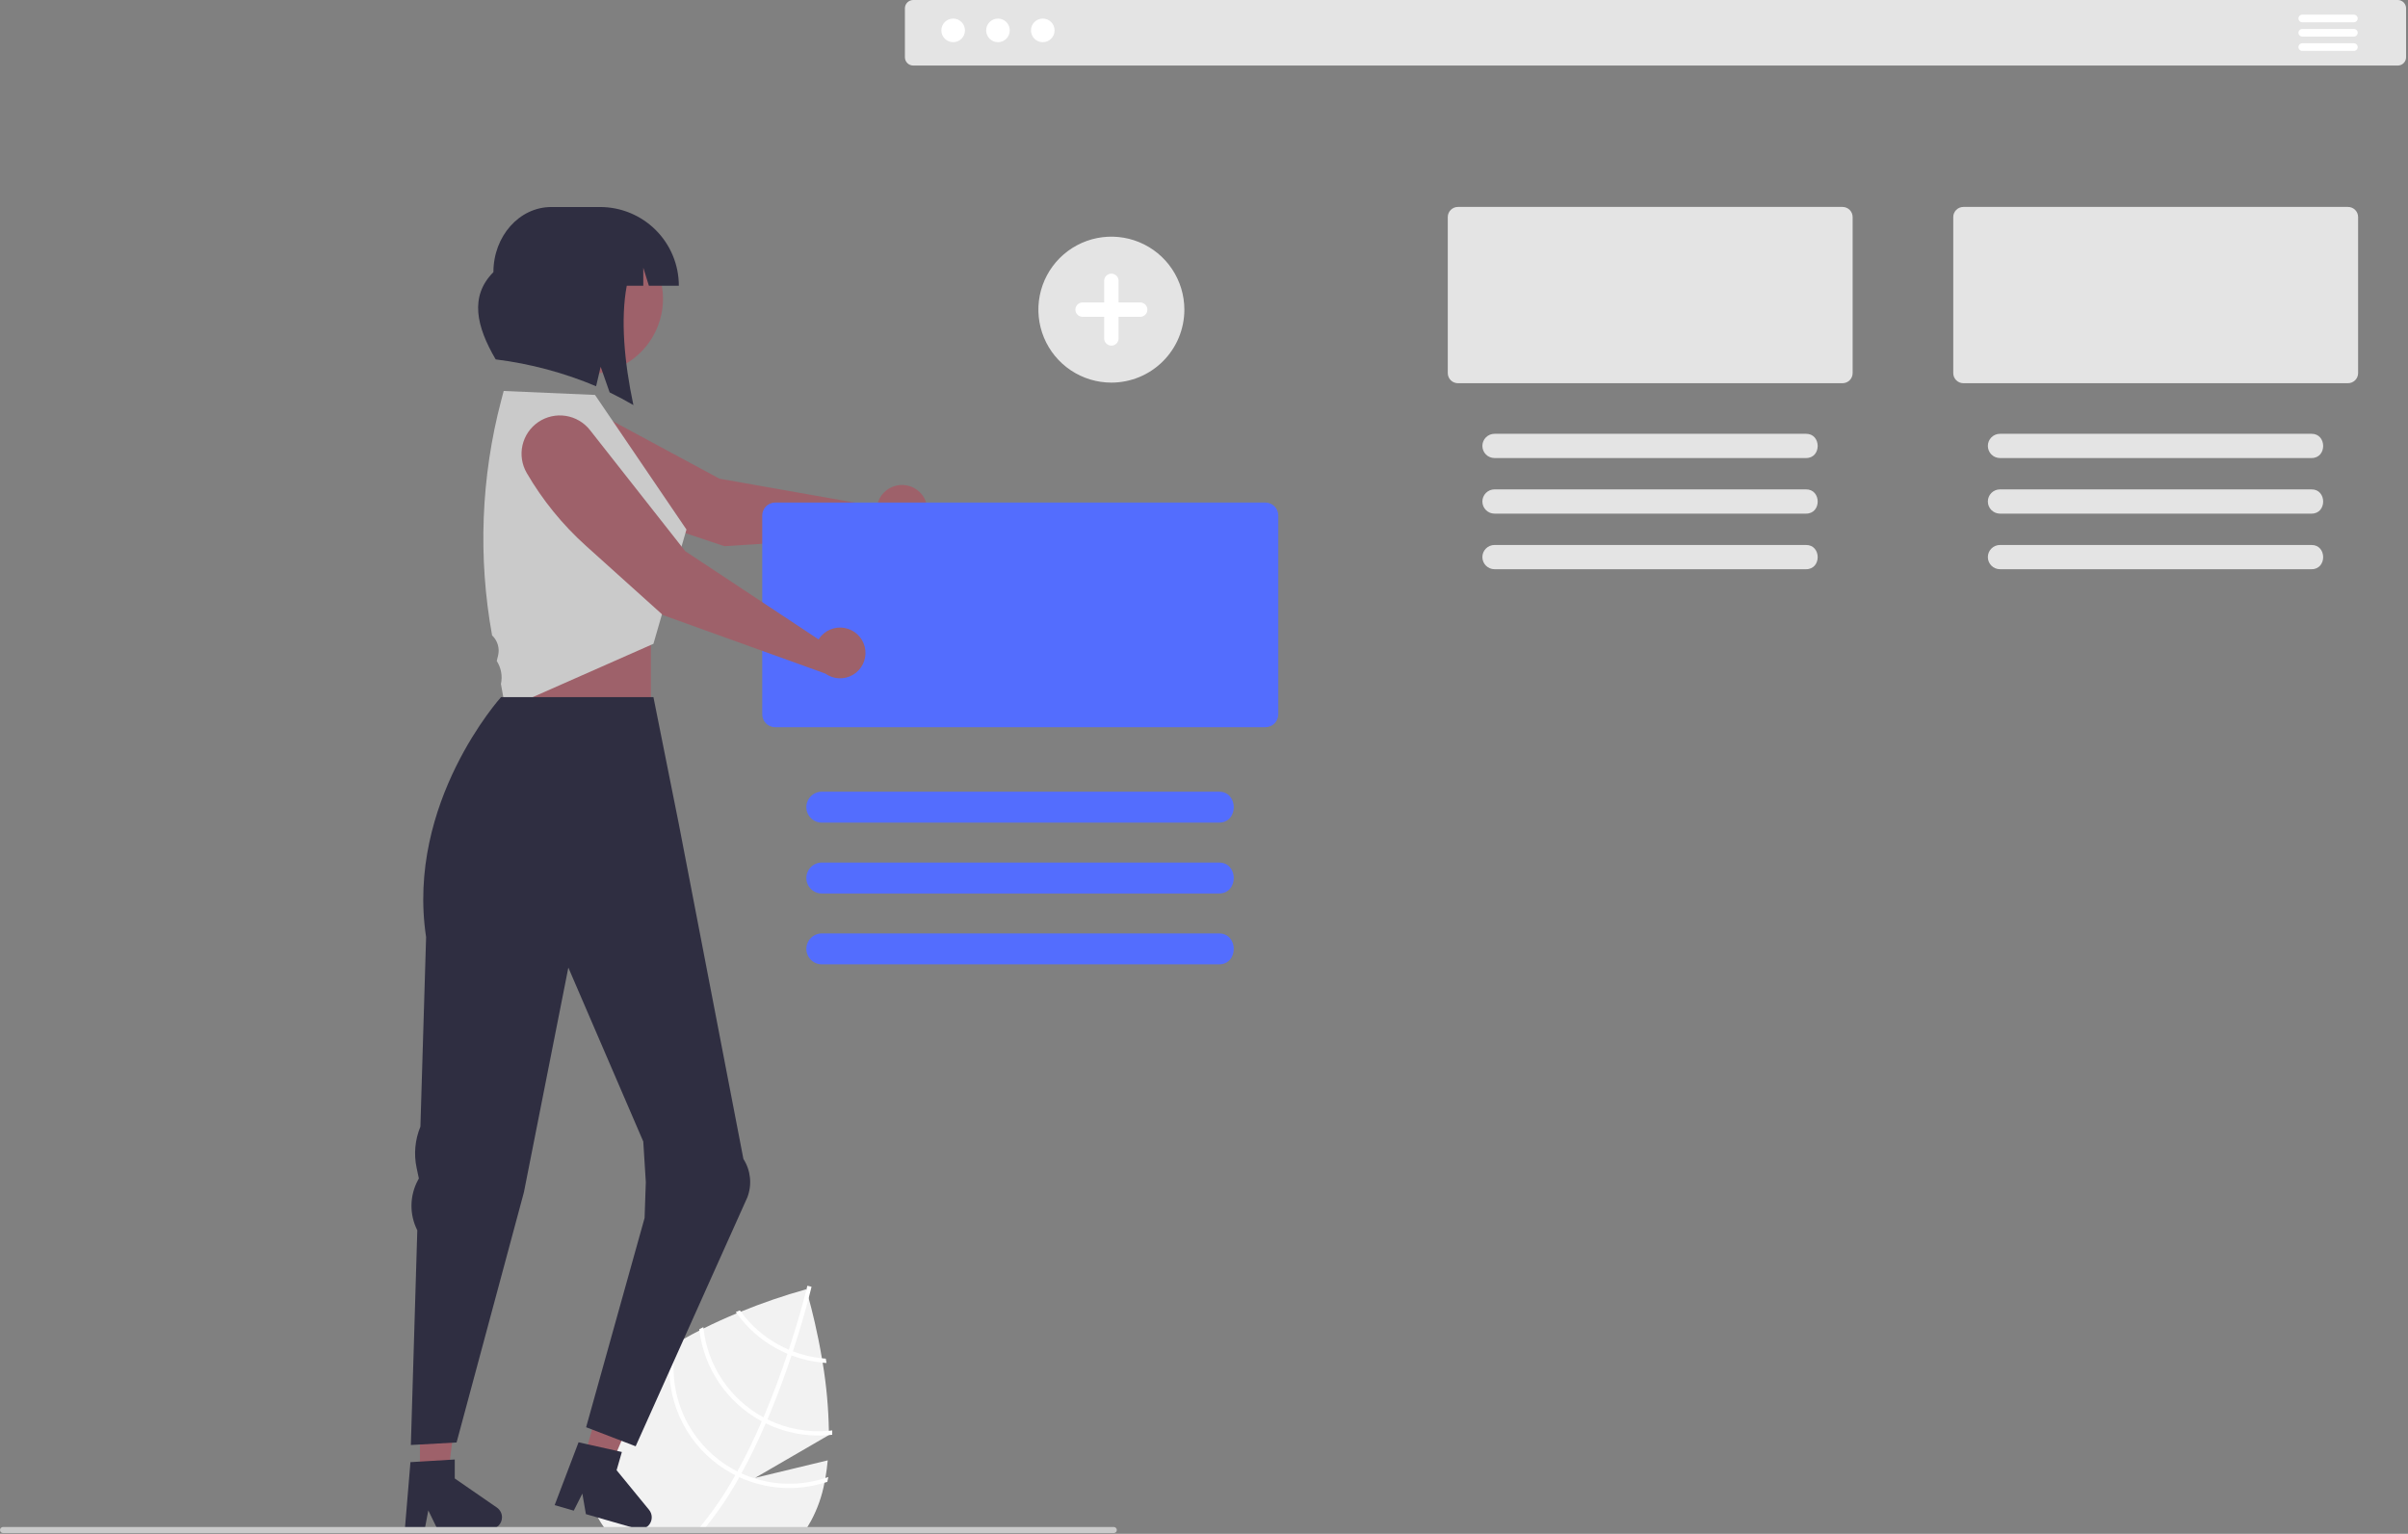 <svg width="948" height="604" viewBox="0 0 948 604" fill="none" xmlns="http://www.w3.org/2000/svg">
<rect x="0" y="0" width="948" height="604" fill="#808080" stroke="none"/>
<g clip-path="url(#clip0_423_26)">
<path d="M326.281 565.12L297.281 581.96L325.871 575.06C325.65 577.42 325.351 579.74 324.951 582.01C324.84 582.64 324.721 583.26 324.59 583.88C323.613 589.092 321.843 594.124 319.34 598.8C318.86 599.66 318.38 600.5 317.88 601.31C317.4 602.13 316.9 602.92 316.391 603.69H239.52C238.88 602.92 238.27 602.12 237.71 601.31C232.229 593.595 230.009 584.031 231.531 574.69C231.81 572.79 232.211 570.909 232.73 569.06C233.234 567.17 233.845 565.31 234.561 563.49C235.809 560.274 237.283 557.149 238.971 554.14C242.491 547.8 247.98 542.08 254.451 537C257.583 534.555 260.848 532.285 264.23 530.2C264.871 529.79 265.521 529.39 266.181 529C267.19 528.4 268.201 527.81 269.221 527.24C271.25 526.08 273.3 524.98 275.351 523.94C275.891 523.66 276.42 523.39 276.951 523.13C281.4 520.91 285.831 518.92 290.05 517.17C290.581 516.95 291.121 516.73 291.65 516.52C300.045 513.086 308.633 510.144 317.371 507.71C317.371 507.71 317.4 507.79 317.451 507.96C317.581 508.42 317.911 509.53 318.36 511.17C319.61 515.72 321.811 524.4 323.581 534.88C323.681 535.45 323.77 536.03 323.87 536.61C325.349 545.474 326.168 554.435 326.32 563.42C326.33 563.98 326.33 564.53 326.33 565.09L326.281 565.12Z" fill="#F2F2F2"/>
<path d="M319.49 506.69C319.48 506.72 319.38 507.21 319.15 508.11C318.96 508.86 318.7 509.89 318.36 511.17C317.19 515.64 315.11 523.13 312.15 532.15C311.98 532.67 311.8 533.21 311.62 533.75C309.56 539.92 307.11 546.74 304.28 553.75C303.57 555.51 302.86 557.24 302.13 558.93C301.91 559.46 301.69 559.98 301.46 560.49C298.36 567.67 295.17 574.24 291.89 580.2L291.06 581.69C287.248 588.604 282.834 595.17 277.87 601.31C277.2 602.13 276.52 602.92 275.83 603.69H273.51C274.21 602.92 274.91 602.12 275.59 601.31C280.839 594.957 285.483 588.128 289.46 580.91C289.74 580.42 290.02 579.93 290.29 579.43C293.82 573.02 297.03 566.32 299.9 559.68C300.13 559.17 300.35 558.65 300.57 558.12C304.32 549.34 307.47 540.71 310.01 533.11C310.19 532.57 310.37 532.03 310.54 531.5C314.24 520.28 316.56 511.48 317.45 507.96C317.57 507.44 317.67 507.03 317.74 506.75C317.81 506.49 317.84 506.34 317.85 506.31L318.66 506.5H318.67L319.49 506.69Z" fill="white"/>
<path d="M325.109 535.01C324.6 534.98 324.089 534.93 323.58 534.88C319.667 534.474 315.824 533.556 312.149 532.15C311.62 531.94 311.08 531.73 310.54 531.5C309.077 530.871 307.648 530.167 306.259 529.39C300.514 526.21 295.528 521.819 291.649 516.52C291.52 516.35 291.39 516.17 291.27 516C290.75 516.22 290.22 516.44 289.68 516.66C289.799 516.83 289.919 517 290.049 517.17C294.097 522.824 299.355 527.504 305.439 530.87C306.922 531.696 308.448 532.444 310.009 533.11C310.54 533.33 311.08 533.55 311.62 533.75C315.556 535.249 319.676 536.211 323.87 536.61C324.37 536.66 324.879 536.7 325.379 536.73C325.29 536.14 325.2 535.57 325.109 535.01Z" fill="white"/>
<path d="M326.321 563.42C317.998 564.18 309.627 562.626 302.131 558.93C301.601 558.68 301.081 558.41 300.571 558.12C300.409 558.047 300.252 557.963 300.101 557.87C293.754 554.342 288.342 549.349 284.315 543.306C280.288 537.263 277.764 530.346 276.951 523.13C276.931 522.96 276.911 522.78 276.891 522.61C276.351 522.89 275.811 523.16 275.281 523.44C275.301 523.61 275.321 523.77 275.351 523.94C276.275 531.308 278.923 538.354 283.081 544.507C287.239 550.659 292.789 555.745 299.281 559.35C299.481 559.46 299.691 559.58 299.901 559.68C300.421 559.96 300.941 560.23 301.461 560.49C309.158 564.266 317.741 565.867 326.281 565.12C326.731 565.08 327.181 565.03 327.631 564.98C327.631 564.41 327.641 563.85 327.641 563.28C327.201 563.33 326.761 563.38 326.321 563.42Z" fill="white"/>
<path d="M324.951 582.01C315.948 584.965 306.247 585.038 297.201 582.22C295.39 581.661 293.616 580.986 291.891 580.2C291.351 579.96 290.82 579.7 290.291 579.43C289.721 579.15 289.161 578.85 288.61 578.55C281.131 574.386 274.973 568.204 270.837 560.709C266.701 553.214 264.755 544.708 265.221 536.16C265.343 533.751 265.664 531.356 266.181 529C266.211 528.84 266.241 528.68 266.281 528.52C265.621 528.93 264.961 529.34 264.311 529.76C264.281 529.91 264.251 530.05 264.231 530.2C263.644 533.429 263.4 536.71 263.501 539.99C263.722 548.197 266.077 556.204 270.335 563.224C274.592 570.243 280.605 576.032 287.781 580.02C288.34 580.33 288.9 580.63 289.461 580.91C289.991 581.18 290.531 581.44 291.061 581.69C301.59 586.511 313.524 587.29 324.59 583.88C324.961 583.78 325.331 583.66 325.701 583.54C325.851 582.9 325.981 582.26 326.101 581.62C325.721 581.76 325.34 581.89 324.951 582.01Z" fill="white"/>
<path d="M256.25 246.52H200.25V302.52H256.25V246.52Z" fill="#9E616A"/>
<path d="M165.326 581.214L176.36 581.213L181.608 538.656L165.324 538.657L165.326 581.214Z" fill="#9E616A"/>
<path d="M195.61 593.65L179.031 582.2V574.73L177.15 574.84L165.331 575.55L161.59 575.77L159.46 601.31L159.391 602.16H167.221L167.38 601.31L168.621 594.77L171.791 601.31L172.201 602.16H192.96C194.197 602.158 195.381 601.666 196.256 600.793C197.131 599.92 197.625 598.736 197.63 597.5C197.631 596.743 197.448 595.996 197.096 595.326C196.744 594.655 196.234 594.08 195.61 593.65Z" fill="#2F2E41"/>
<path d="M229.854 574.209L240.458 577.258L257.266 537.81L241.616 533.309L229.854 574.209Z" fill="#9E616A"/>
<path d="M255.52 594.54L242.75 578.95L244.819 571.77L242.979 571.36L232.729 569.06L231.419 568.77L227.77 567.95L218.359 592.7L225.879 594.87L229.27 588.15L230.66 596.24L235.399 597.6L248.29 601.31L250.62 601.98C251.576 602.257 252.596 602.221 253.531 601.877C254.465 601.532 255.265 600.898 255.812 600.066C256.36 599.235 256.627 598.249 256.574 597.255C256.522 596.261 256.152 595.309 255.52 594.54Z" fill="#2F2E41"/>
<path d="M943.98 -1.90735e-06H359.52C358.652 0.003 357.82 0.349 357.207 0.964C356.594 1.579 356.25 2.412 356.25 3.28V22.53C356.25 23.398 356.594 24.231 357.207 24.846C357.82 25.461 358.652 25.807 359.52 25.81H943.98C944.848 25.808 945.68 25.461 946.293 24.846C946.906 24.231 947.25 23.398 947.25 22.53V3.28C947.25 2.412 946.906 1.579 946.293 0.964C945.68 0.349 944.848 0.003 943.98 -1.90735e-06Z" fill="#E4E4E4"/>
<path d="M375.249 16.613C377.816 16.613 379.897 14.532 379.897 11.965C379.897 9.398 377.816 7.317 375.249 7.317C372.682 7.317 370.602 9.398 370.602 11.965C370.602 14.532 372.682 16.613 375.249 16.613Z" fill="white"/>
<path d="M392.89 16.613C395.457 16.613 397.538 14.532 397.538 11.965C397.538 9.398 395.457 7.317 392.89 7.317C390.323 7.317 388.242 9.398 388.242 11.965C388.242 14.532 390.323 16.613 392.89 16.613Z" fill="white"/>
<path d="M410.533 16.613C413.1 16.613 415.18 14.532 415.18 11.965C415.18 9.398 413.1 7.317 410.533 7.317C407.966 7.317 405.885 9.398 405.885 11.965C405.885 14.532 407.966 16.613 410.533 16.613Z" fill="white"/>
<path d="M926.69 5.76H906.38C905.981 5.76 905.598 5.919 905.316 6.201C905.034 6.483 904.875 6.866 904.875 7.265C904.875 7.664 905.034 8.047 905.316 8.329C905.598 8.611 905.981 8.77 906.38 8.77H926.69C927.089 8.77 927.472 8.611 927.754 8.329C928.037 8.047 928.195 7.664 928.195 7.265C928.195 6.866 928.037 6.483 927.754 6.201C927.472 5.919 927.089 5.76 926.69 5.76Z" fill="white"/>
<path d="M926.69 11.4H906.38C906.182 11.4 905.987 11.439 905.804 11.515C905.621 11.59 905.456 11.701 905.316 11.841C905.176 11.981 905.065 12.146 904.99 12.329C904.914 12.512 904.875 12.707 904.875 12.905C904.875 13.103 904.914 13.298 904.99 13.481C905.065 13.664 905.176 13.829 905.316 13.969C905.456 14.109 905.621 14.22 905.804 14.295C905.987 14.371 906.182 14.41 906.38 14.41H926.69C926.888 14.41 927.083 14.371 927.266 14.295C927.449 14.22 927.615 14.109 927.754 13.969C927.894 13.829 928.005 13.664 928.08 13.481C928.156 13.298 928.195 13.103 928.195 12.905C928.195 12.707 928.156 12.512 928.08 12.329C928.005 12.146 927.894 11.981 927.754 11.841C927.615 11.701 927.449 11.59 927.266 11.515C927.083 11.439 926.888 11.4 926.69 11.4Z" fill="white"/>
<path d="M926.69 17.04H906.38C905.981 17.04 905.598 17.199 905.316 17.481C905.034 17.763 904.875 18.146 904.875 18.545C904.875 18.944 905.034 19.327 905.316 19.609C905.598 19.891 905.981 20.05 906.38 20.05H926.69C927.089 20.05 927.472 19.891 927.754 19.609C928.037 19.327 928.195 18.944 928.195 18.545C928.195 18.146 928.037 17.763 927.754 17.481C927.472 17.199 927.089 17.04 926.69 17.04Z" fill="white"/>
<path d="M924.38 81.49H772.951C771.896 81.493 770.885 81.913 770.139 82.659C769.394 83.404 768.973 84.415 768.971 85.47V146.92C768.973 147.975 769.394 148.986 770.139 149.731C770.885 150.477 771.896 150.897 772.951 150.9H924.38C925.436 150.899 926.447 150.479 927.193 149.733C927.94 148.987 928.359 147.975 928.36 146.92V85.47C928.359 84.415 927.94 83.403 927.193 82.657C926.447 81.911 925.436 81.491 924.38 81.49Z" fill="#E4E4E4"/>
<path d="M909.961 170.82H787.371C786.104 170.82 784.89 171.323 783.994 172.219C783.099 173.114 782.596 174.329 782.596 175.595C782.596 176.861 783.099 178.076 783.994 178.971C784.89 179.867 786.104 180.37 787.371 180.37H909.961C916.181 180.46 916.121 170.73 909.961 170.82Z" fill="#E4E4E4"/>
<path d="M909.961 192.71H787.371C786.104 192.71 784.89 193.213 783.994 194.109C783.099 195.004 782.596 196.219 782.596 197.485C782.596 198.751 783.099 199.966 783.994 200.861C784.89 201.757 786.104 202.26 787.371 202.26H909.961C916.181 202.35 916.121 192.62 909.961 192.71Z" fill="#E4E4E4"/>
<path d="M909.961 214.6H787.371C786.104 214.6 784.89 215.103 783.994 215.999C783.099 216.894 782.596 218.109 782.596 219.375C782.596 220.641 783.099 221.856 783.994 222.751C784.89 223.647 786.104 224.15 787.371 224.15H909.961C916.181 224.24 916.121 214.51 909.961 214.6Z" fill="#E4E4E4"/>
<path d="M725.38 81.49H573.951C572.896 81.493 571.885 81.913 571.139 82.659C570.394 83.404 569.973 84.415 569.971 85.47V146.92C569.973 147.975 570.394 148.986 571.139 149.731C571.885 150.477 572.896 150.897 573.951 150.9H725.38C726.436 150.899 727.447 150.479 728.194 149.733C728.94 148.987 729.359 147.975 729.36 146.92V85.47C729.359 84.415 728.94 83.403 728.194 82.657C727.447 81.911 726.436 81.491 725.38 81.49Z" fill="#E4E4E4"/>
<path d="M710.961 170.82H588.371C587.104 170.82 585.89 171.323 584.994 172.219C584.099 173.114 583.596 174.329 583.596 175.595C583.596 176.861 584.099 178.076 584.994 178.971C585.89 179.867 587.104 180.37 588.371 180.37H710.961C717.181 180.46 717.121 170.73 710.961 170.82Z" fill="#E4E4E4"/>
<path d="M710.961 192.71H588.371C587.104 192.71 585.89 193.213 584.994 194.109C584.099 195.004 583.596 196.219 583.596 197.485C583.596 198.751 584.099 199.966 584.994 200.861C585.89 201.757 587.104 202.26 588.371 202.26H710.961C717.181 202.35 717.121 192.62 710.961 192.71Z" fill="#E4E4E4"/>
<path d="M710.961 214.6H588.371C587.104 214.6 585.89 215.103 584.994 215.999C584.099 216.894 583.596 218.109 583.596 219.375C583.596 220.641 584.099 221.856 584.994 222.751C585.89 223.647 587.104 224.15 588.371 224.15H710.961C717.181 224.24 717.121 214.51 710.961 214.6Z" fill="#E4E4E4"/>
<path d="M345.667 197.707C345.474 198.276 345.332 198.861 345.244 199.455L283.239 188.495L229.832 159.696C226.472 157.884 222.551 157.413 218.858 158.379C215.165 159.345 211.976 161.676 209.934 164.901C207.891 168.125 207.148 172.005 207.854 175.756C208.559 179.507 210.661 182.851 213.735 185.114C223.697 192.446 234.742 198.18 246.471 202.109L285.191 215.079L353.012 210.732C354.895 211.138 356.856 210.991 358.658 210.309C360.46 209.628 362.027 208.44 363.169 206.888C364.312 205.337 364.982 203.489 365.099 201.566C365.216 199.643 364.775 197.727 363.828 196.048C362.882 194.37 361.47 193.001 359.764 192.106C358.058 191.211 356.13 190.828 354.211 191.004C352.292 191.179 350.465 191.905 348.949 193.094C347.434 194.283 346.294 195.885 345.667 197.707Z" fill="#9E616A"/>
<path d="M498.18 197.9H305.16C303.813 197.902 302.522 198.438 301.57 199.39C300.618 200.342 300.082 201.633 300.08 202.98V281.29C300.082 282.637 300.618 283.928 301.57 284.88C302.522 285.832 303.813 286.368 305.16 286.37H498.18C499.525 286.366 500.814 285.829 501.764 284.877C502.714 283.925 503.249 282.635 503.25 281.29V202.98C503.249 201.635 502.714 200.345 501.764 199.393C500.814 198.441 499.525 197.904 498.18 197.9Z" fill="#536DFE"/>
<path d="M479.799 311.76H323.539C321.924 311.76 320.375 312.402 319.233 313.544C318.091 314.686 317.449 316.235 317.449 317.85C317.449 319.465 318.091 321.014 319.233 322.156C320.375 323.298 321.924 323.94 323.539 323.94H479.799C487.729 324.05 487.649 311.65 479.799 311.76Z" fill="#536DFE"/>
<path d="M479.799 339.66H323.539C321.924 339.66 320.375 340.302 319.233 341.444C318.091 342.586 317.449 344.135 317.449 345.75C317.449 347.365 318.091 348.914 319.233 350.056C320.375 351.198 321.924 351.84 323.539 351.84H479.799C487.729 351.95 487.649 339.55 479.799 339.66Z" fill="#536DFE"/>
<path d="M479.8 367.57H323.54C322.741 367.57 321.95 367.727 321.211 368.033C320.473 368.339 319.802 368.787 319.237 369.352C318.672 369.917 318.224 370.588 317.918 371.326C317.612 372.065 317.455 372.856 317.455 373.655C317.455 374.454 317.612 375.245 317.918 375.984C318.224 376.722 318.672 377.393 319.237 377.958C319.802 378.523 320.473 378.971 321.211 379.277C321.95 379.583 322.741 379.74 323.54 379.74H479.8C487.73 379.85 487.65 367.46 479.8 367.57Z" fill="#536DFE"/>
<path d="M257.364 131.897C265.24 117.491 259.945 99.427 245.538 91.552C231.132 83.677 213.069 88.971 205.193 103.378C197.318 117.785 202.612 135.848 217.019 143.723C231.426 151.599 249.489 146.304 257.364 131.897Z" fill="#9E616A"/>
<path d="M236.251 81.52H217.047C204.457 81.52 194.251 93.002 194.251 107.166C184.751 116.705 187.602 128.655 195.14 141.52C208.743 143.212 222.049 146.771 234.681 152.096L236.473 144.441L240.009 154.522C243.153 156.046 246.271 157.712 249.362 159.52C245.754 142.569 244.269 125.657 246.747 112.52H253.251V105.402L255.459 112.52H267.251C267.251 108.449 266.449 104.418 264.891 100.657C263.333 96.896 261.05 93.478 258.171 90.6C255.293 87.721 251.875 85.438 248.114 83.88C244.353 82.322 240.322 81.52 236.251 81.52Z" fill="#2F2E41"/>
<path d="M234.249 155.52L198.294 153.961L197.327 157.635C189.372 187.857 188.144 219.456 193.728 250.205C194.796 251.21 195.576 252.482 195.988 253.889C196.4 255.297 196.429 256.789 196.073 258.211L195.556 260.27L195.604 260.346C197.299 263.021 197.874 266.255 197.205 269.35L199.004 279.252L257.249 253.52L270.249 208.52L234.249 155.52Z" fill="#CACACA"/>
<path d="M323.356 250.364C322.952 250.808 322.589 251.288 322.272 251.798L269.768 217.041L232.258 169.347C229.898 166.346 226.489 164.352 222.717 163.767C218.945 163.181 215.092 164.048 211.934 166.192C208.776 168.336 206.548 171.598 205.701 175.32C204.853 179.042 205.448 182.946 207.367 186.247C213.582 196.941 221.428 206.601 230.62 214.878L260.966 242.201L324.903 265.236C326.469 266.359 328.326 267.006 330.25 267.099C332.174 267.191 334.085 266.726 335.751 265.758C337.417 264.791 338.768 263.363 339.642 261.645C340.515 259.928 340.874 257.995 340.674 256.079C340.475 254.162 339.726 252.344 338.518 250.844C337.309 249.343 335.693 248.223 333.863 247.62C332.034 247.016 330.069 246.954 328.205 247.44C326.34 247.927 324.657 248.943 323.356 250.364Z" fill="#9E616A"/>
<path d="M437.534 150.665C431.851 150.665 426.295 148.98 421.57 145.822C416.844 142.665 413.161 138.177 410.986 132.926C408.811 127.675 408.242 121.898 409.351 116.323C410.46 110.749 413.197 105.629 417.215 101.61C421.234 97.592 426.354 94.855 431.928 93.746C437.502 92.637 443.28 93.207 448.531 95.381C453.782 97.556 458.269 101.239 461.427 105.965C464.584 110.69 466.27 116.246 466.27 121.929C466.27 129.551 463.242 136.86 457.853 142.248C452.464 147.637 445.155 150.665 437.534 150.665Z" fill="#E4E4E4"/>
<path d="M448.871 119.095H440.367V110.591C440.367 109.839 440.069 109.119 439.537 108.587C439.006 108.055 438.285 107.757 437.533 107.757C436.781 107.757 436.06 108.055 435.529 108.587C434.997 109.119 434.698 109.839 434.698 110.591V119.095H426.195C425.444 119.096 424.724 119.396 424.194 119.927C423.663 120.459 423.365 121.179 423.365 121.93C423.365 122.68 423.663 123.401 424.194 123.932C424.724 124.463 425.444 124.763 426.195 124.764H434.698V133.268C434.698 134.02 434.997 134.741 435.529 135.272C436.06 135.804 436.781 136.102 437.533 136.102C438.285 136.102 439.006 135.804 439.537 135.272C440.069 134.741 440.367 134.02 440.367 133.268V124.764H448.871C449.244 124.765 449.613 124.692 449.957 124.55C450.302 124.408 450.615 124.199 450.879 123.936C451.143 123.673 451.352 123.36 451.495 123.016C451.637 122.671 451.711 122.302 451.711 121.93C451.711 121.557 451.637 121.188 451.495 120.844C451.352 120.499 451.143 120.187 450.879 119.923C450.615 119.66 450.302 119.451 449.957 119.309C449.613 119.167 449.244 119.094 448.871 119.095Z" fill="white"/>
<path d="M294.239 471.459C295.173 468.996 295.518 466.348 295.245 463.729C294.972 461.109 294.09 458.589 292.669 456.371L267.25 324.52L257.25 274.52H197.25C197.25 274.52 159.75 316.02 167.75 369.02L165.511 443.66C163.387 448.78 162.863 454.423 164.007 459.846L164.898 464.068L164.555 464.704C162.918 467.733 162.038 471.114 161.991 474.557C161.945 478 162.732 481.404 164.286 484.476L161.75 569.02L179.75 568.02L206.25 469.52L223.75 381.02L253.25 449.52L254.25 465.52L253.765 479.623L230.75 562.02L250.25 569.52L294.239 471.459Z" fill="#2F2E41"/>
<path d="M439.68 602.5C439.679 602.815 439.554 603.118 439.331 603.341C439.108 603.564 438.806 603.689 438.49 603.69H1.19C0.874 603.69 0.572 603.565 0.349 603.341C0.125 603.118 0 602.816 0 602.5C0 602.184 0.125 601.882 0.349 601.659C0.572 601.435 0.874 601.31 1.19 601.31H438.49C438.647 601.31 438.802 601.34 438.946 601.4C439.091 601.459 439.222 601.547 439.333 601.658C439.443 601.768 439.531 601.899 439.591 602.044C439.65 602.189 439.681 602.344 439.68 602.5Z" fill="#CACACA"/>
</g>
<defs>
<clipPath id="clip0_423_26">
<rect width="947.25" height="603.69" fill="white"/>
</clipPath>
</defs>
</svg>
